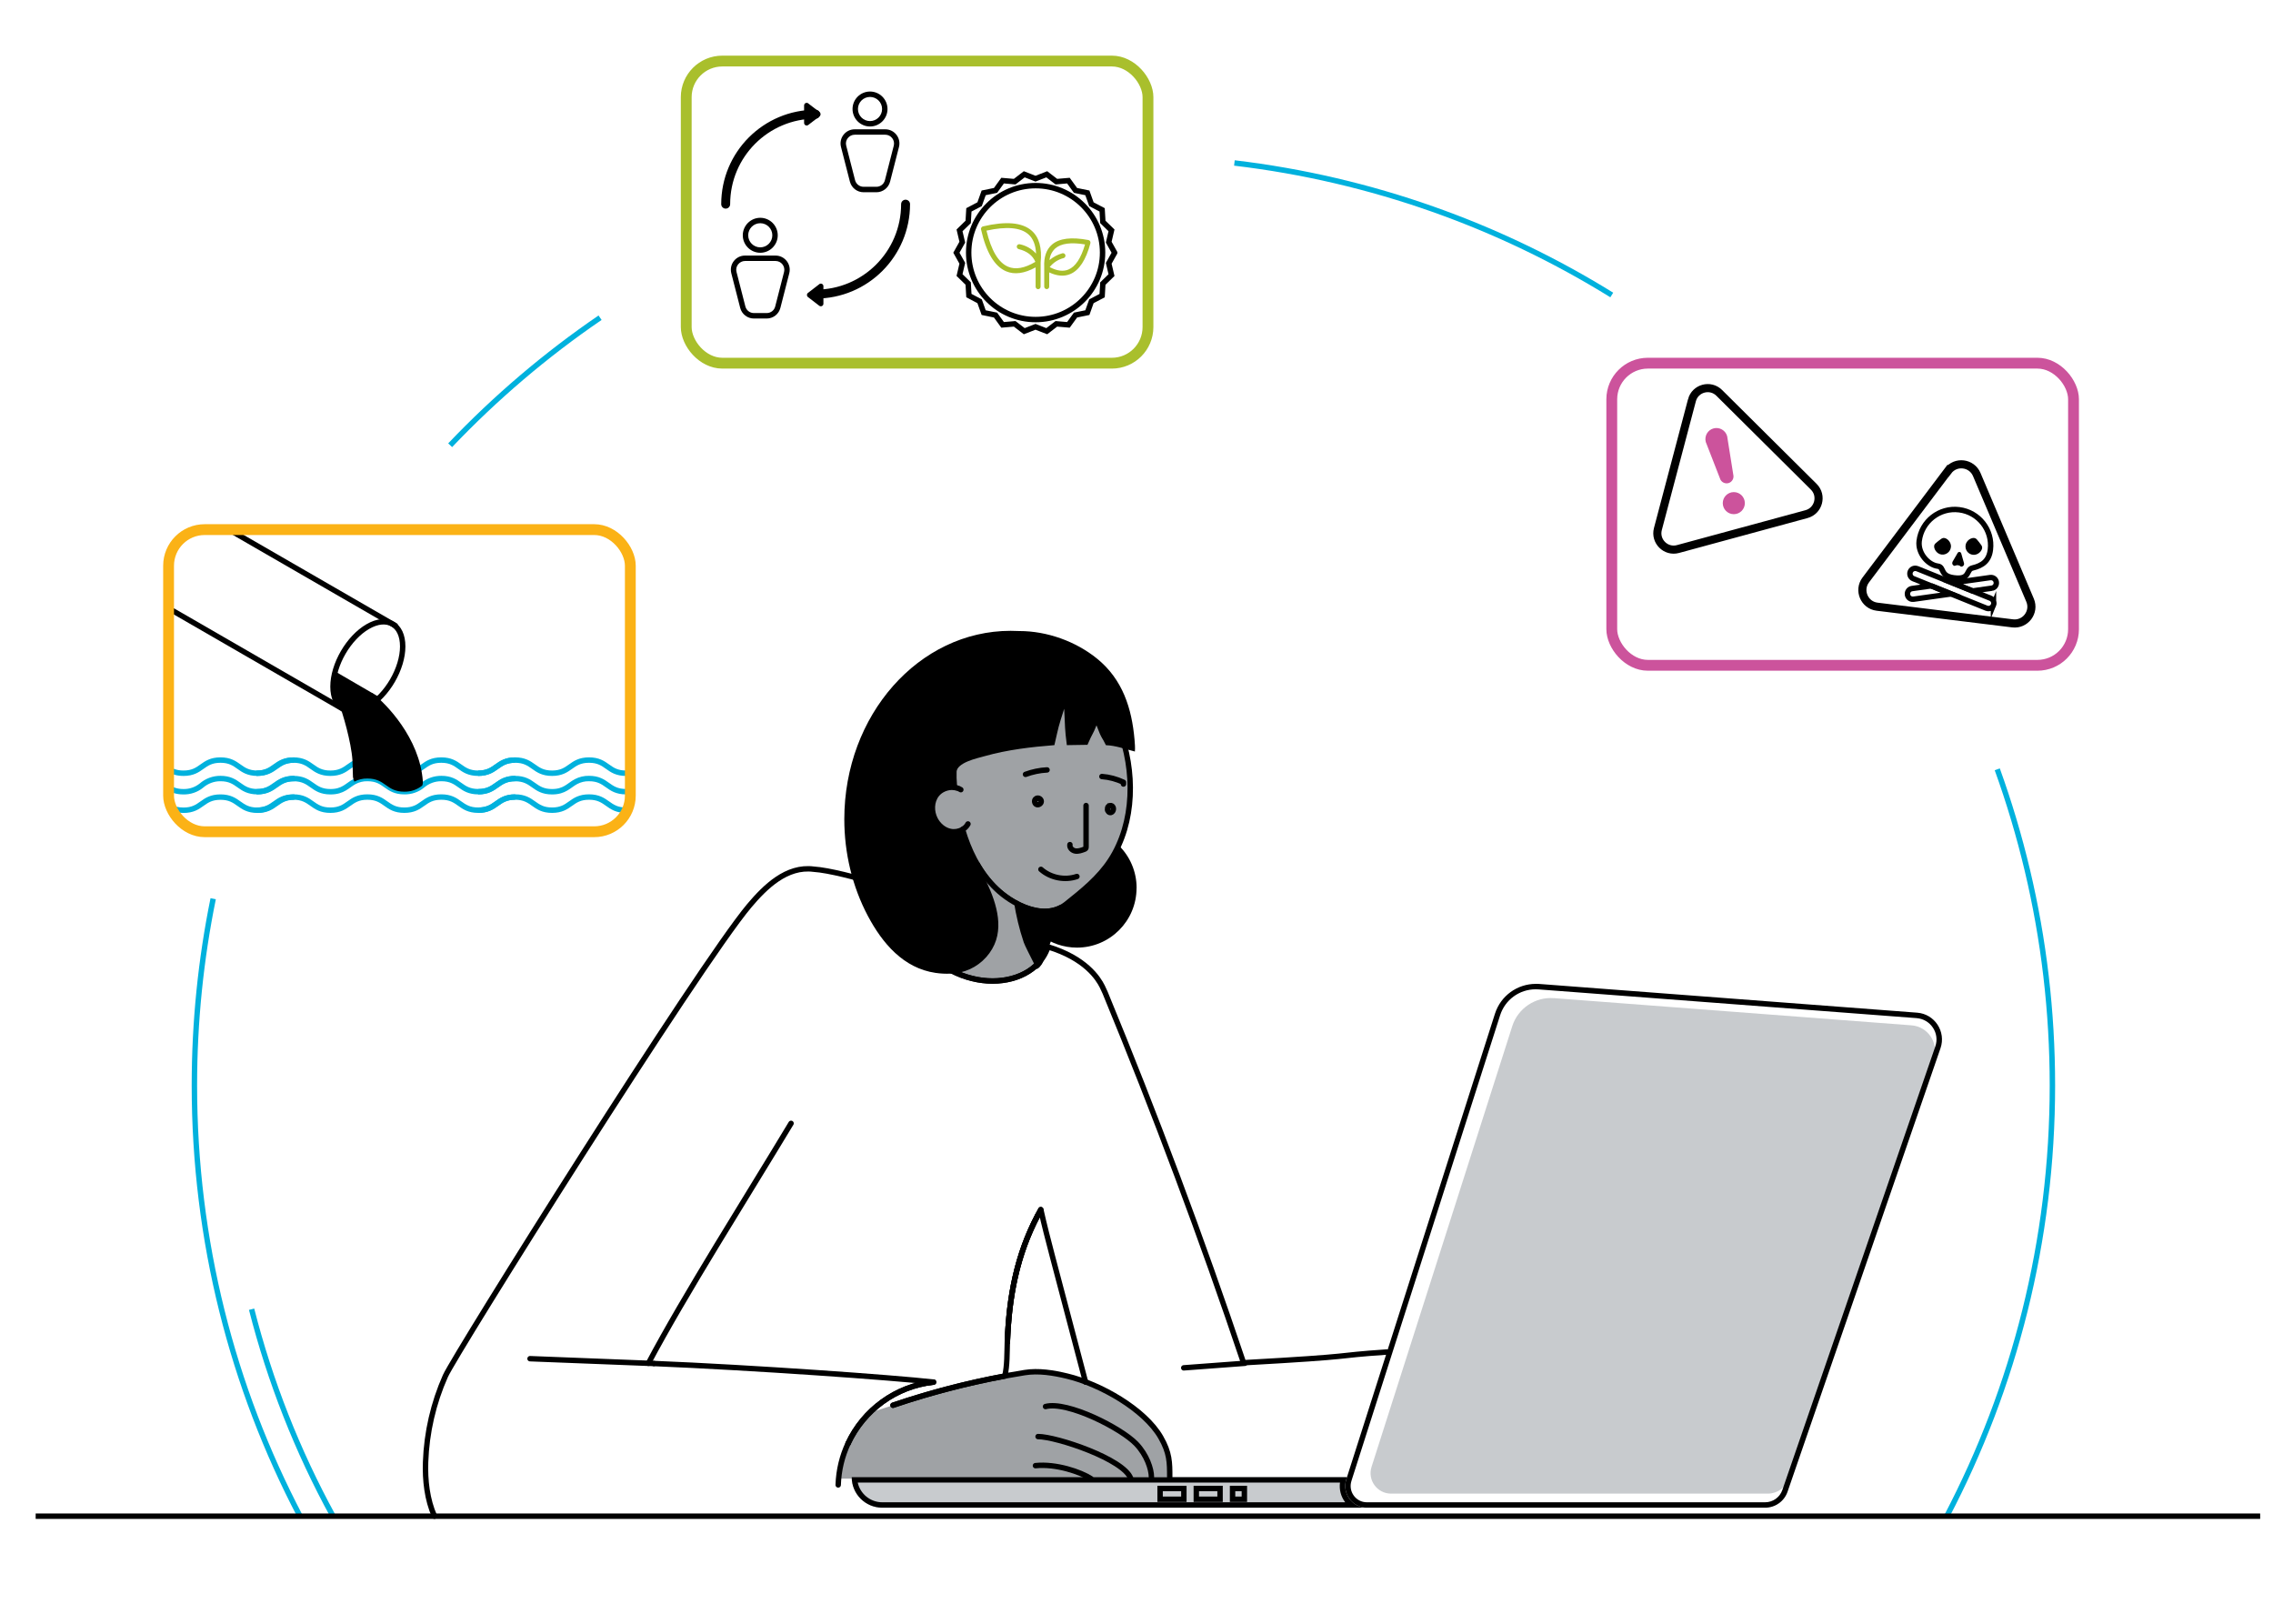 <?xml version="1.0" encoding="UTF-8"?>
<svg id="laptop" xmlns="http://www.w3.org/2000/svg" viewBox="0 0 420 300">
  <defs>
    <style>
      .cls-1 {
        stroke-width: 1.5px;
      }

      .cls-1, .cls-2, .cls-3, .cls-4, .cls-5 {
        stroke-linecap: round;
      }

      .cls-1, .cls-2, .cls-3, .cls-4, .cls-5, .cls-6, .cls-7 {
        stroke: #000;
      }

      .cls-1, .cls-2, .cls-3, .cls-4, .cls-5, .cls-8, .cls-9, .cls-10, .cls-7, .cls-11 {
        fill: none;
      }

      .cls-1, .cls-5 {
        stroke-miterlimit: 10;
      }

      .cls-2 {
        stroke-linejoin: round;
      }

      .cls-3 {
        stroke-width: 1.65px;
      }

      .cls-3, .cls-4, .cls-6, .cls-8, .cls-9, .cls-10, .cls-7, .cls-11 {
        stroke-miterlimit: 10;
      }

      .cls-6, .cls-12 {
        fill: #9fa2a5;
      }

      .cls-8 {
        stroke: #cc539c;
      }

      .cls-8, .cls-9, .cls-10 {
        stroke-width: 2px;
      }

      .cls-9 {
        stroke: #a9bf2c;
      }

      .cls-10 {
        stroke: #fbb216;
      }

      .cls-11 {
        stroke: #00b1dd;
      }

      .cls-13 {
        fill: #a9bf2c;
        fill-rule: evenodd;
      }

      .cls-13, .cls-14, .cls-15, .cls-16, .cls-12 {
        stroke-width: 0px;
      }

      .cls-15 {
        fill: #cc539c;
      }

      .cls-16 {
        fill: #c8cbce;
      }
    </style>
  </defs>
  <g>
    <circle class="cls-15" cx="320.37" cy="92.96" r="2.04"/>
    <path class="cls-15" d="M317.8,88.36c.18.68.89,1.08,1.57.9s1.08-.89.9-1.57l-1.13-7.1c-.3-1.09-1.42-1.73-2.51-1.44s-1.73,1.42-1.44,2.51l2.61,6.7Z"/>
  </g>
  <path class="cls-1" d="M312.63,73.96l-6.29,23.79c-.59,2.25,1.47,4.3,3.71,3.69l23.75-6.45c2.24-.61,2.99-3.42,1.34-5.06l-17.46-17.34c-1.65-1.64-4.46-.88-5.05,1.37Z"/>
  <path id="Path_8678" data-name="Path 8678" class="cls-13" d="M188.1,45.19c.1-.07.22-.09.34-.06,1.16.24,2.21.84,3,1.72-.07-1.6-.54-2.78-1.42-3.56-1.45-1.27-4.03-1.49-7.74-.68.89,3.7,2.23,5.93,4,6.67,1.36.58,3.04.28,5.03-.9-.49-1.18-1.52-1.97-3.09-2.36-.12-.03-.22-.11-.28-.22-.06-.1-.08-.23-.05-.34.03-.12.1-.21.2-.27M181.35,42.03c.06-.1.16-.18.27-.2,4.25-1,7.25-.74,9,.78,1.39,1.21,1.94,3.18,1.67,5.91v.13s-.01,4.32-.01,4.32c0,.12-.04.23-.13.32-.09.09-.21.14-.33.14-.12,0-.24-.05-.32-.14-.09-.08-.14-.2-.14-.32v-3.57c-2.09,1.14-3.91,1.38-5.44.73-2.14-.9-3.69-3.49-4.65-7.76-.02-.11,0-.23.07-.33M201.49,44.92c-.83,3.12-2.08,5.03-3.74,5.72-1.13.47-2.42.37-3.88-.31v2.63c0,.12-.04.23-.13.32-.09.09-.21.14-.33.14-.12,0-.24-.05-.32-.14-.09-.08-.14-.2-.14-.32v-3.63c-.09-1.85.39-3.23,1.43-4.14,1.34-1.16,3.59-1.44,6.74-.84.12.02.23.1.3.2.07.11.09.24.06.36M196.81,47.46c-.05.11-.15.19-.27.22-1.02.26-1.93.85-2.58,1.67,1.33.7,2.48.86,3.46.45,1.3-.54,2.32-2.08,3.07-4.64-2.59-.43-4.42-.19-5.49.73-.61.56-1,1.33-1.07,2.16.68-.58,1.49-1.01,2.35-1.25.11-.03.23-.02.34.03.11.06.19.15.23.27.04.12.03.24-.03.35"/>
  <path id="Path_8679" data-name="Path 8679" class="cls-7" d="M205.96,46.7l-1.09,1.95.51,2.18-1.6,1.56-.13,2.23-1.98,1.04-.75,2.1-2.19.45-1.31,1.81-2.23-.19-1.77,1.36-2.08-.81-2.08.81-1.77-1.36-2.23.19-1.31-1.81-2.19-.45-.75-2.1-1.98-1.05-.13-2.23-1.6-1.56.51-2.18-1.09-1.95,1.09-1.95-.51-2.18,1.6-1.56.13-2.23,1.98-1.04.75-2.1,2.19-.45,1.31-1.81,2.23.19,1.77-1.36,2.08.81,2.08-.81,1.77,1.36,2.23-.19,1.31,1.81,2.19.45.75,2.1,1.98,1.04.13,2.23,1.6,1.56-.51,2.18,1.09,1.95Z"/>
  <circle id="Ellipse_146" data-name="Ellipse 146" class="cls-7" cx="191.36" cy="46.67" r="12.37"/>
  <path class="cls-1" d="M359.93,87.01l-15.18,20.14c-1.43,1.9-.27,4.65,2.09,4.94l25.04,3.08c2.37.29,4.16-2.09,3.23-4.28l-9.85-23.22c-.93-2.19-3.89-2.56-5.32-.65Z"/>
  <path class="cls-5" d="M368.35,111.81c-.17.43-.61.67-1.04.62-.08-.01-.17-.03-.25-.06l-6.52-2.63-3.69-1.49-3.32-1.34c-.51-.21-.75-.79-.55-1.29.17-.43.61-.67,1.04-.61.09.01.17.03.25.06l6.52,2.63,3.69,1.49,3.32,1.34c.51.21.76.79.55,1.29Z"/>
  <path class="cls-5" d="M356.85,108.24l3.69,1.49-6.96.98c-.09.01-.18.01-.26,0-.44-.05-.8-.39-.86-.85-.08-.54.3-1.05.85-1.12l3.55-.5Z"/>
  <path class="cls-5" d="M368.02,108.68l-3.54.5-3.69-1.49,6.96-.98c.09-.01.18-.01.26,0,.44.05.8.39.86.85.08.54-.3,1.05-.85,1.12Z"/>
  <path class="cls-5" d="M367.78,101.56c-.26,2.08-1.47,2.94-3.31,3.38-1.15.28-.47,2.01-2.9,1.87-3.32-.19-2.17-2.05-3.51-2.21-1.76-.22-3.72-2.35-3.44-4.65.45-3.64,3.76-6.22,7.39-5.77s6.22,3.76,5.77,7.39Z"/>
  <g>
    <path class="cls-14" d="M360.79,103.78l.94-1.62c.16-.28.57-.22.66.08l.51,1.79c.1.36-.19.7-.56.66h0c-.27-.26-.66-.34-1.01-.2l-.15.06c-.36-.04-.56-.44-.38-.76Z"/>
    <path class="cls-14" d="M360.48,101.11c-.1.85-.88,1.45-1.72,1.35-.94-.12-1.51-1.13-1.35-1.72.07-.25.3-.43.77-.8s.7-.54.96-.55c.62-.02,1.46.78,1.35,1.72Z"/>
    <path class="cls-14" d="M363.19,100.78c-.1.85.5,1.62,1.35,1.72.94.12,1.74-.73,1.72-1.35,0-.26-.19-.5-.55-.96s-.54-.7-.8-.77c-.6-.17-1.61.41-1.72,1.35Z"/>
  </g>
  <g>
    <path class="cls-14" d="M143.31,48.22c.5,0,.97.23,1.28.63.31.4.41.91.29,1.39l-1.64,6.39c-.18.72-.83,1.21-1.57,1.21h-2.37c-.74,0-1.38-.5-1.57-1.21l-1.64-6.39c-.13-.49-.02-1,.29-1.39s.77-.63,1.28-.63h5.65M143.31,47.22h-5.65c-1.71,0-2.96,1.61-2.53,3.27l1.64,6.39c.3,1.16,1.34,1.97,2.53,1.97h2.37c1.19,0,2.24-.81,2.53-1.97l1.64-6.39c.43-1.66-.83-3.27-2.53-3.27h0Z"/>
    <path class="cls-14" d="M140.48,41.24c1.23,0,2.23,1,2.23,2.23s-1,2.23-2.23,2.23-2.23-1-2.23-2.23,1-2.23,2.23-2.23M140.48,40.24c-1.78,0-3.23,1.45-3.23,3.23s1.45,3.23,3.23,3.23,3.23-1.45,3.23-3.23-1.45-3.23-3.23-3.23h0Z"/>
  </g>
  <g>
    <path class="cls-14" d="M163.58,24.89c.5,0,.97.23,1.28.63s.41.91.29,1.39l-1.64,6.39c-.18.72-.83,1.21-1.57,1.21h-2.37c-.74,0-1.38-.5-1.57-1.21l-1.64-6.39c-.13-.49-.02-1,.29-1.39s.77-.63,1.28-.63h5.65M163.58,23.89h-5.65c-1.71,0-2.96,1.61-2.53,3.27l1.64,6.39c.3,1.16,1.34,1.97,2.53,1.97h2.37c1.19,0,2.24-.81,2.53-1.97l1.64-6.39c.43-1.66-.83-3.27-2.53-3.27h0Z"/>
    <path class="cls-14" d="M160.76,17.91c1.23,0,2.23,1,2.23,2.23s-1,2.23-2.23,2.23-2.23-1-2.23-2.23,1-2.23,2.23-2.23M160.76,16.91c-1.78,0-3.23,1.45-3.23,3.23s1.45,3.23,3.23,3.23,3.23-1.45,3.23-3.23-1.45-3.23-3.23-3.23h0Z"/>
  </g>
  <path class="cls-3" d="M134.09,37.72c0-9.18,7.44-16.62,16.62-16.62"/>
  <path class="cls-3" d="M167.33,37.72c0,9.18-7.44,16.62-16.62,16.62"/>
  <path class="cls-14" d="M149.35,19.11l2.09,1.61c.25.19.25.57,0,.76l-2.09,1.61c-.32.24-.77.02-.77-.38v-3.23c0-.4.46-.62.77-.38Z"/>
  <path class="cls-14" d="M151.38,52.51l-2.09,1.61c-.25.19-.25.57,0,.76l2.09,1.61c.32.24.77.02.77-.38v-3.23c0-.4-.46-.62-.77-.38Z"/>
  <g>
    <line id="Line_818" data-name="Line 818" class="cls-4" x1="42.77" y1="98.11" x2="73.05" y2="115.59"/>
    <line id="Line_819" data-name="Line 819" class="cls-4" x1="63.69" y1="131.18" x2="31.98" y2="112.87"/>
  </g>
  <path id="Path_8608" data-name="Path 8608" class="cls-14" d="M69.78,128.8c-.6.57-1.26,1.08-1.97,1.5-2.83,1.63-5.23.93-6.1-1.5h8.07Z"/>
  <path id="Path_8609" data-name="Path 8609" class="cls-14" d="M70.09,128.81c-.6.57-1.26,1.08-1.97,1.5-2.35,1.36-4.41,1.1-5.53-.42-.21-.34-.37-.7-.48-1.08-.18-.63-.27-1.28-.26-1.94,0-.9.13-1.79.36-2.65l7.89,4.59Z"/>
  <path id="Path_8606" data-name="Path 8606" class="cls-4" d="M74.41,119.43c0,4.08-2.88,9.05-6.44,11.1s-6.44.41-6.44-3.67,2.88-9.05,6.44-11.1,6.44-.41,6.44,3.67Z"/>
  <path id="Path_8670" data-name="Path 8670" class="cls-11" d="M95.2,140.43c-3.41,0-3.41,2.43-6.83,2.43s-3.41-2.43-6.83-2.43-3.41,2.43-6.83,2.43-3.41-2.43-6.83-2.43-3.41,2.43-6.83,2.43-3.41-2.43-6.83-2.43-3.41,2.43-6.83,2.43"/>
  <path id="Path_8671" data-name="Path 8671" class="cls-11" d="M47.41,146.28c3.42,0,3.42-2.43,6.83-2.43s3.41,2.43,6.83,2.43c2.35,0,3.08-1.15,4.42-1.87.74-.39,1.57-.59,2.41-.57,3.41,0,3.41,2.43,6.83,2.43,1.2.02,2.37-.38,3.3-1.13.98-.85,2.23-1.31,3.53-1.3,3.41,0,3.41,2.43,6.83,2.43s3.42-2.43,6.83-2.43"/>
  <path id="Path_8672" data-name="Path 8672" class="cls-11" d="M95.2,147.26c-3.41,0-3.41,2.43-6.83,2.43s-3.41-2.43-6.83-2.43-3.41,2.43-6.83,2.43-3.41-2.43-6.83-2.43-3.41,2.43-6.83,2.43-3.41-2.43-6.83-2.43-3.41,2.43-6.83,2.43"/>
  <path class="cls-11" d="M31.15,142.09c.68.43,1.48.77,2.76.77,3.41,0,3.41-2.43,6.83-2.43s3.41,2.43,6.83,2.43,3.41-2.43,6.83-2.43"/>
  <path class="cls-11" d="M31.15,145.52c.68.42,1.48.76,2.76.76,1.2.02,2.37-.38,3.3-1.13.98-.85,2.23-1.32,3.53-1.31,3.42,0,3.42,2.43,6.83,2.43s3.42-2.43,6.83-2.43"/>
  <path class="cls-11" d="M31.5,149.13c.61.33,1.34.57,2.41.57,3.41,0,3.41-2.43,6.83-2.43s3.41,2.43,6.83,2.43,3.41-2.43,6.83-2.43"/>
  <path class="cls-11" d="M88.35,142.86c3.42,0,3.42-2.43,6.83-2.43s3.42,2.43,6.83,2.43,3.41-2.43,6.83-2.43,3.42,2.43,6.83,2.43c.29,0,.56-.02.8-.05"/>
  <path class="cls-11" d="M88.35,146.28c3.42,0,3.42-2.43,6.83-2.43s3.42,2.43,6.83,2.43c2.34,0,3.08-1.15,4.42-1.87.74-.39,1.57-.59,2.41-.57,3.41,0,3.41,2.43,6.83,2.43.27,0,.54-.01.8-.05"/>
  <path class="cls-11" d="M88.35,149.69c3.42,0,3.42-2.43,6.83-2.43s3.42,2.43,6.83,2.43,3.41-2.43,6.83-2.43,3.42,2.43,6.83,2.43c.08,0,.16,0,.23,0"/>
  <path id="Path_8669" data-name="Path 8669" class="cls-14" d="M65.22,143.57c.05.29.14.57.26.84.74-.39,1.57-.59,2.41-.57,3.41,0,3.41,2.43,6.83,2.43,1.2.02,2.37-.38,3.3-1.13.06-.15.1-.31.11-.48,0-.11.01-.22,0-.33-.58-8-6.83-14.35-9.32-16.27-1.48-.2-5,1.08-6.23,1.82.74,1.76,2.33,7.3,2.54,10.54"/>
  <path class="cls-11" d="M61.54,280.13c-6.6-12.06-11.65-24.89-15.05-38.24"/>
  <path class="cls-11" d="M228.09,30.11c25.35,3.01,49.01,11.56,69.73,24.39"/>
  <path class="cls-11" d="M83.18,82.26c8.37-8.79,17.65-16.7,27.7-23.56"/>
  <path class="cls-11" d="M369.05,142.14c2.19,6.07,4.05,12.29,5.56,18.65,3.03,12.76,4.63,26.07,4.63,39.75,0,28.72-7.05,55.8-19.52,79.59"/>
  <path class="cls-11" d="M39.39,166.05c-2.27,11.14-3.47,22.68-3.47,34.49,0,28.72,7.05,55.8,19.52,79.59"/>
  <rect class="cls-10" x="31.15" y="97.85" width="85.32" height="55.82" rx="6.67" ry="6.67"/>
  <rect class="cls-9" x="126.8" y="11.28" width="85.32" height="55.82" rx="6.67" ry="6.67"/>
  <rect class="cls-8" x="297.82" y="67.1" width="85.32" height="55.82" rx="6.67" ry="6.67"/>
  <path class="cls-16" d="M252.57,278.56h-89.55c-3.12,0-5.65-2.53-5.65-5.64h91.51l-.13.42c-.82,2.58,1.11,5.22,3.82,5.22Z"/>
  <path class="cls-16" d="M287.12,184.41l66.09,5.03c3.06.23,5.08,3.3,4.08,6.21l-26.73,77.52c-.58,1.67-2.15,2.79-3.92,2.79h-69.6c-2.57,0-4.39-2.5-3.61-4.94l26-81.42c1.05-3.3,4.24-5.45,7.69-5.18Z"/>
  <path class="cls-12" d="M154.95,273.2c.09-2.74.66-4.17,1.76-6.52h0c.99-2.12,2.33-4.03,3.97-5.66l4.33-1.38c7.92-2.69,16.07-4.71,24.33-6.03,2.56-.41,5.32.04,7.84.65,6.17,1.48,14.33,6.13,17.3,11.3,1.66,2.89,1.66,4.66,1.66,7.36l-61.19.28Z"/>
  <g>
    <path class="cls-14" d="M247.6,273.92c-.17,1.26.15,2.54.93,3.59.01.02.03.03.04.05h-85.54c-2.22,0-4.08-1.56-4.54-3.64h89.12M248.89,272.92h-91.51c0,3.12,2.53,5.64,5.65,5.64h89.55c-2.71,0-4.64-2.64-3.82-5.22l.13-.42h0Z"/>
    <path class="cls-14" d="M283.77,182.78h0c.17,0,.35,0,.53.02l69.86,5.31c1.23.1,2.33.74,3.01,1.78.68,1.03.84,2.3.43,3.46l-28.26,81.94c-.47,1.36-1.75,2.27-3.19,2.27h-73.58c-.97,0-1.85-.45-2.42-1.23-.57-.78-.73-1.76-.44-2.69l.13-.42,27.35-85.64c.92-2.87,3.56-4.8,6.58-4.8M283.77,181.78c-3.41,0-6.47,2.2-7.53,5.5l-27.35,85.64-.13.42c-.82,2.58,1.11,5.22,3.82,5.22h73.58c1.87,0,3.53-1.18,4.14-2.95l28.26-81.94c1.06-3.07-1.07-6.32-4.31-6.57l-69.86-5.31c-.2-.02-.4-.02-.6-.02h0Z"/>
    <g>
      <rect class="cls-7" x="214.36" y="275.01" width="4.39" height="1.99"/>
      <rect class="cls-7" x="221.05" y="275.01" width="4.39" height="1.99"/>
      <rect class="cls-7" x="227.75" y="275.01" width="2.18" height="1.99"/>
    </g>
  </g>
  <line class="cls-7" x1="6.59" y1="280.13" x2="417.63" y2="280.13"/>
  <path class="cls-14" d="M210.01,164.06c0,6.09-4.93,11.02-11.01,11.02-4.99,0-9.21-3.32-10.56-7.88,2.53,1.21,5.39,1.71,7.76.39.29-.16.57-.36.85-.57,3-2.39,6.06-4.85,8.15-8.07.58-.88,1.08-1.81,1.51-2.76,2.04,1.99,3.31,4.78,3.31,7.87Z"/>
  <path class="cls-6" d="M206.69,156.19c-.43.96-.93,1.88-1.51,2.76-2.09,3.22-5.15,5.68-8.15,8.07-.28.22-.56.41-.85.57-2.37,1.32-5.23.82-7.76-.39-.37-.18-.73-.37-1.08-.57-.99-.57-1.9-1.23-2.68-1.91-1.54-1.34-2.81-2.93-3.85-4.64-1.03-1.69-1.84-3.51-2.48-5.35-.17-.48-.33-.98-.48-1.47-.65.37-1.46.51-2.21.36-1.24-.24-2.27-1.16-2.83-2.24-.75-1.43-.73-3.29.27-4.58.74-.96,2.07-1.47,3.27-1.32-.37-4.6.23-9.28,2.27-13.36,1.43-2.87,3.56-5.33,6.11-7,4.37-2.87,9.96-3.44,15.38.15,2.46,1.63,4.2,4.05,5.48,6.6,3.64,7.23,4.54,16.77,1.1,24.32Z"/>
  <path class="cls-6" d="M196.19,167.59c-.26.51-.52,1.04-.72,1.59-1.07,2.78-2.14,5.56-3.21,8.34-.21.55-.84,1.22-.95,1-3.13,2.81-8.48,3.61-13.62,1.66-2.58-.98-4.73-2.5-6.29-4.3.14-.49.37-.99.59-1.44,2.49-5.07,5.09-10.27,8.82-14.35,1.04,1.71,2.31,3.29,3.85,4.64.78.68,1.69,1.34,2.68,1.91,2.77,1.6,6.13,2.48,8.84.97Z"/>
  <path class="cls-14" d="M196.19,167.59c-.26.51-.52,1.04-.72,1.59-1.07,2.78-1.54,5.87-3.21,8.34-.34.5-.95,1-.95,1-.96-1.91-1.97-3.88-2.14-4.4-.82-2.43-1.42-4.95-1.82-7.49,2.77,1.6,6.13,2.48,8.84.97Z"/>
  <path class="cls-2" d="M80.28,280.13c-1.36-3.06-1.76-6.64-1.64-10.01.19-5.45,1.43-10.88,3.66-15.89,1.78-4.02,46.75-75.72,56.15-86.89,2.94-3.49,6.92-7.4,11.89-6.75,5.64.36,20.19,5.35,20.19,5.35-.15.29-1.35-.22-1.47.09-1.23,3.25-.22,6.92,2.33,9.84,1.57,1.81,3.72,3.33,6.29,4.3,5.14,1.96,10.49,1.16,13.62-1.66.64-.56.46-.31.95-1,.53-.66.96-1.4,1.27-2.21.04-.12.09-.24.13-.36,6.94,2.11,9.27,5.82,10.02,7.32.18.38.37.76.53,1.14,9.28,22.5,17.81,45.3,25.58,68.38,22.2-1.24,15.8-1.26,26.48-1.98"/>
  <path class="cls-2" d="M154.88,274.35c.09-2.74.73-5.33,1.83-7.68"/>
  <path class="cls-2" d="M200.59,255.36c-2.05-7.76-4.09-15.53-6.14-23.29-.74-2.84-1.49-5.7-2.13-8.58-.18.33-.36.66-.53.99-3.92,7.4-5.35,15.13-5.65,23.5"/>
  <line class="cls-2" x1="218.73" y1="252.72" x2="230.01" y2="251.88"/>
  <g>
    <path class="cls-2" d="M165.01,259.63c7.92-2.69,16.07-4.71,24.33-6.03,2.56-.41,5.32.04,7.84.65,6.17,1.48,14.33,6.13,17.3,11.3,1.66,2.89,1.66,4.66,1.66,7.36"/>
    <path class="cls-2" d="M191.33,270.79c3.82-.4,8.36,1.17,10.25,2.4"/>
    <path class="cls-2" d="M191.81,265.42c3.38,0,15.93,4.17,17.14,7.78"/>
    <path class="cls-2" d="M193.19,259.87c4.03-1.06,13.99,3.99,16.78,6.92,1.92,2.01,2.79,4.62,2.79,6.13"/>
  </g>
  <path class="cls-2" d="M200.68,148.83v7.59c0,.12,0,.25-.08.35-.06.07-.15.11-.24.14-.53.2-1.1.41-1.67.32s-1.1-.61-.99-1.18"/>
  <path class="cls-7" d="M205.09,148.74c-.25.2-.46.5-.45.82s.32.64.63.56c.11-.03.21-.09.28-.18.27-.3.24-.85-.11-1.05s-.88.15-.77.54"/>
  <path class="cls-7" d="M191.67,147.69c-.06-.12-.24-.15-.33-.06-.29.29-.17.86.2,1.01s.86-.17.86-.58-.49-.73-.87-.56c-.12.17-.17.38-.15.59"/>
  <path class="cls-2" d="M189.49,143.07c1.28-.47,2.62-.75,3.98-.82"/>
  <path class="cls-2" d="M207.59,144.86v-.33c-1.25-.59-2.61-.96-3.98-1.06"/>
  <path class="cls-2" d="M192.34,160.62c1.78,1.57,4.41,2.09,6.65,1.32"/>
  <path class="cls-2" d="M191.79,224.48c-3.92,7.4-5.35,15.13-5.65,23.49"/>
  <path class="cls-14" d="M209.71,138.85c-1.78-.44-3.57-1.12-5.36-1.17-.74-1.57-.74-.98-1.74-3.67-.74,1.86-.64,1.22-1.67,3.6-.87,0-2.93.06-3.81.06-.41-3.16-.3-3.16-.49-6.72-1.14,3.57-.97,3.06-1.81,6.72-4.3.34-8.67.85-12.83,2.02-1.58.44-5.18,1.19-5.29,3.01-.06.95-.06,1.9-.01,2.84-1.28-.31-2.79.21-3.61,1.26-1.01,1.29-1.02,3.14-.27,4.58.57,1.09,1.59,2,2.83,2.24.84.16,1.76-.03,2.44-.51.89,2.89,2.12,5.71,3.49,8.4,1.94,3.79,4.03,8.79,2.17,12.99-1.01,2.28-3.01,4.1-5.37,4.89-1.76.59-3.67.62-5.5.36-5.94-.86-9.84-5.48-12.51-10.51-2.91-5.49-4.36-11.68-4.36-17.88,0-19.22,13.76-34.81,30.74-34.81.53,0,1.06.02,1.58.04h.03c5.11,0,10.43,1.9,14.39,5.13,4.67,3.81,6.39,9.13,6.89,14.98.06.72.12,1.44.06,2.16Z"/>
  <path class="cls-2" d="M176.35,145.48c.11.01.23.03.34.06.3.07.59.19.85.36"/>
  <path class="cls-2" d="M177.84,153.26c.08-.04.16-.09.24-.15.33-.23.59-.53.78-.88"/>
  <path class="cls-2" d="M185.67,254.24c-7.01,1.3-13.92,3.1-20.67,5.39,6.75-2.29,13.66-4.09,20.67-5.39.46-2.02.39-4.17.46-6.26.26-7.19,1.36-13.91,4.15-20.36.46-1.05.95-2.1,1.5-3.14.18-.33.35-.66.53-.99"/>
  <path class="cls-2" d="M172.51,255.36c-7.02.75-12.94,5.18-15.8,11.32"/>
  <path class="cls-2" d="M97.94,251.03l22.88.89-22.88-.89Z"/>
  <path class="cls-2" d="M120.83,251.92c18.24.75,44.2,2.59,51.68,3.44-7.02.75-12.94,5.18-15.8,11.32"/>
  <path class="cls-2" d="M119.81,251.88c6.72-12.68,17.93-30.32,26.36-44.33"/>
</svg>